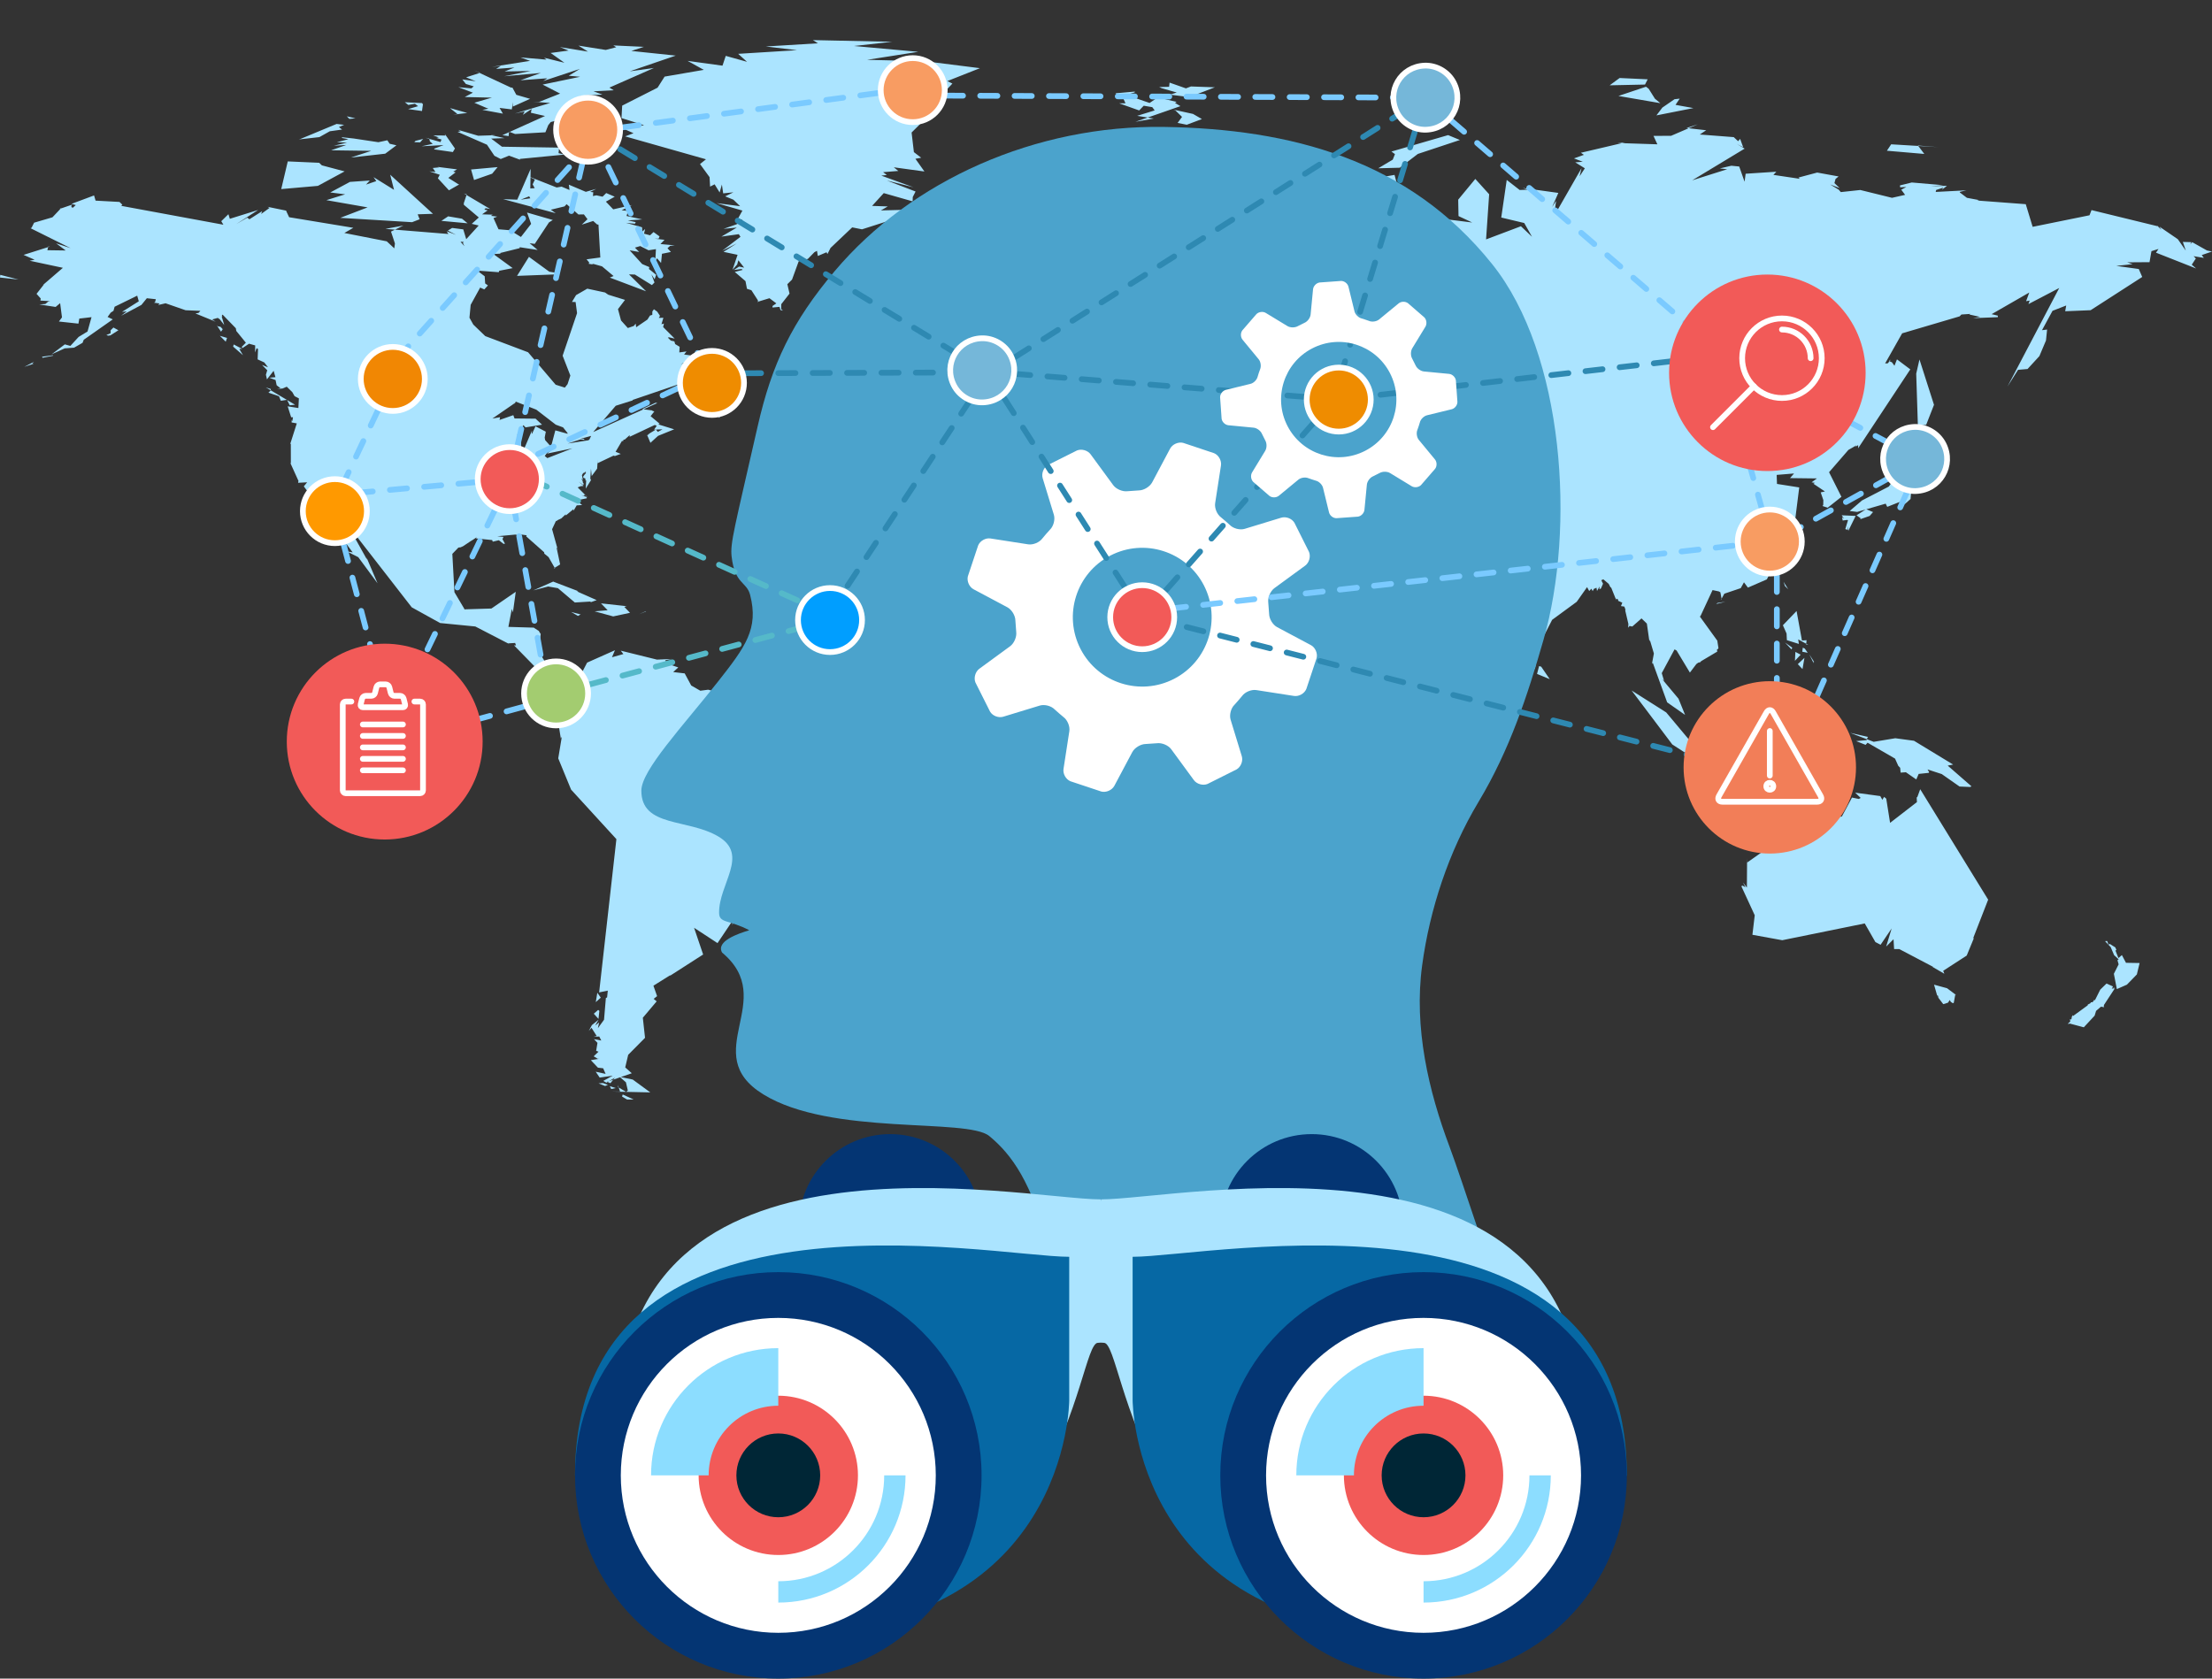 <svg id="evjVIsFdx6Y1" xmlns="http://www.w3.org/2000/svg" xmlns:xlink="http://www.w3.org/1999/xlink" viewBox="0 0 385.994 292.974" shape-rendering="geometricPrecision" text-rendering="geometricPrecision">
<rect x="0" y="0" width="385.994" height="292.974" fill="#333333" stroke="none"/>
<style><![CDATA[
#evjVIsFdx6Y4_tr {animation: evjVIsFdx6Y4_tr__tr 3000ms linear infinite normal forwards}@keyframes evjVIsFdx6Y4_tr__tr { 0% {transform: translate(199.32px,107.725px) rotate(0deg)} 100% {transform: translate(199.32px,107.725px) rotate(360deg)}} #evjVIsFdx6Y51_tr {animation: evjVIsFdx6Y51_tr__tr 3000ms linear infinite normal forwards}@keyframes evjVIsFdx6Y51_tr__tr { 0% {transform: translate(233.613px,69.737px) rotate(0deg)} 100% {transform: translate(233.613px,69.737px) rotate(-360deg)}} #evjVIsFdx6Y56_tr {animation: evjVIsFdx6Y56_tr__tr 3000ms linear infinite normal forwards}@keyframes evjVIsFdx6Y56_tr__tr { 0% {transform: translate(310.951px,62.684px) rotate(0deg)} 100% {transform: translate(310.951px,62.684px) rotate(1080deg)}} #evjVIsFdx6Y60 {animation: evjVIsFdx6Y60_c_o 3000ms linear infinite normal forwards}@keyframes evjVIsFdx6Y60_c_o { 0% {opacity: 1} 50% {opacity: 0.15} 100% {opacity: 1}} #evjVIsFdx6Y68_ts {animation: evjVIsFdx6Y68_ts__ts 3000ms linear infinite normal forwards}@keyframes evjVIsFdx6Y68_ts__ts { 0% {transform: translate(308.83px,133.936px) scale(1,1)} 50% {transform: translate(308.83px,133.936px) scale(0.9,0.9)} 100% {transform: translate(308.83px,133.936px) scale(1,1)}}
]]></style>
<path d="M145.99,126.805l-9.934-4.438-.564.419.063-.88-.101-.113-.023-.494.062-.069-.649-.017-2.228-1.005-2.365,1.998.345-.977-1.687-.838-1.886.648l2.079-3.893-1-2.037-.716-.751-3.81-.982-1.37.18-1.59-.913-1.137-2.112-2.004-.232.882-.812-1.452-.491-.476-.422-.15.171-.184-.507l1.103-.224-2.58.113.604.142-6.9-1.706.458.596-2.088.584.095-.021.52-1.231-4.855,2.16-1.236,2.37-5.36-1.301.121.196-2.025-3.275.403-2.985-.399-.608.19.154-1.09-.703.101.047-4.444-.131.599-3.143.191.623L90,96.292l-4.353,2.99.134-.075-4.666.144.15.086-.373-.175.16.049-2.106-3.544.368.834-.382-6.931l1.06-1.101.376-.04.437-.2-.238.164l1.821-1.217-.249.188l1.03-.684-.096.194l2.81.284.105.284l1.058-.253.834.64.236-.04-.431-.784.169-.401-1.08-.109l3.162-.294.263.063l1.148-.077-.352.008.907.131-.077.19l3.127,2.77.03.24.748.611l1.118,1.964-.215-.005l1.11-.681-.604-2.854.091-.204.161.711-1.05-3.803.681-1.46.166.062.012-.137.749-.35.753-.703.035.19l1.323-1.096.026.272.55-.94.955-.056-.59-.451.032-.447l1.381-.287-.072-.228-.984-.33.541.136-.045-.089.128.054.002-.162.35.201.304.354-1.83-1.828.526-.215.416-.031.066-.049-.859-.728.818.6.087-.211-.82-1.278.15.735.023-.121.562.373-.357-.645.302.298-.175-.857.244-.419.057.101.032-.144.034.073.274-.254-.013.1.104-.007-.139.123.136.043-.364.387.088-.074-.211.265-.012.245.362.133.037.381.116-.086-.081,1.478.917-1.482-.12-.277.12-1.723.128,1.28.949-1.292-.017.254.118-1.828-.018.626l2.768-1.315.258.063l1.015-.367-.907-.376l1.152-1.953-.009.087.176.02.014-.178.152-.108.102.015.847-.763.056.167-.108.134l4.457-2.101.339.146-.46.672l1.47-.054-.818.448-.333-.412-1.365.836.241-.083-.686.422.296-.173.558,1.319l1.326-1.212l2.815-1.146-2.767-.86.239-.114-1.585-1.319.656-.835-.366-.091.047-.072-1.815-.236l2.336-1.108.324.047-11.196,5.062l3.935-4.588l2.983-.943-.065-.064l13.083-4.45-.333-.213-1.709-2.238-2.63.651l3.189-1.332-2.595-.355.426-.531-1.257.169.059-.984-.788-.475-.133-.468-.623-.14-.52-.522.215-.047.985.229-2.016-2.023.138-.608-.431.125.335-1.125-.798.005.208-.348-.479-.727-.578-.427-.278.381-.01.6-.398.114-.452.707-1.965,1.339-.083-.634-.328.409-1.042.362-1.187-1.32-.533-1.979l1.227-1.614-2.925-.905-.56-.386-3.096-.667-1.961,1.127-.711,1.186.631.017.256,1.946-2.52,7.423l1.349,3.467-.485,1.494-.475.611-1.603-.506-4.813-5.663-7.472-2.822-2.09-2.015-.667-1.193.209-2.249l1.659-3.013.723.321.631-.695-.482-.344-.082-1.253-1.313-.995l3.762.284.094-.251l2.341-.461-3.366-2.457l1.273-.074-.103-.107l3.409-.847.01-.166l3.134.479-1.403-1.179.897.12l2.476-3.746.672-.426-4.493-1.3.71,1.977-1.779,2.287-1.901-1.174-2.01-.167-.875-1.949.65-.264-1.093-.129.308-.208-1.852-.059.972-.697-.571-.124.204-.25.799.142-4.585-2.714.497.159-.512,1.541.008.277l2.61,2.215-1.232,1.111l1.212.288-2.758,3.038.266.568-.678-.771l1.07.068.003-.253-.591-1.972-1.944-.252-.753.465l1.434.735-1.635-.615.295.47-10.988-.89l3.139-.575-2.159,1.048.684,2.074-.109.853-1.318-1.228-7.399-1.455l1.567-.904-11.204-1.848-.552-1.176.236.068-3.433-.707.324.195-1.461,1.056.183-.494-2.225,1.413-.377-.283-1.934,1.138l3.838-2.476-4.943,1.54-.25-.801-1.245,1.22.368.614-17.822-3.291.188-.206-.496-.479-4.173-.226-.265-.907-3.931,1.469.741.211-.511.468-.244-.104-.012-.265.153-.183-2.25.773.334-.182-1.541,1.628-3.203.941-.468.939.109-.093-.257.118l6.989,3.477-2.533-.837l1.677,1.245-3.199-.047.149-.633.272.002-4.576,1.448l1.928.843-.861.178l5.797,1.236L7.46,42.771l.217-.142-1.3,1.656.726.813-.051.364l1.695.101-.342.078-.497.418-1.047.081l2.846.433.787-.661.321,2.481-.533.723l3.406.37.15-.881l2.132-.249-.696,2.504-1.553.944-1.441,1.571-.969-.271-2.3,1.735l2.275-1.037l1.645-.122l1.475-.847.21-.533l5.066-3.557-.907-.422.542-.75.489-.327.192-.706l3.947-1.934.275.984-2.928,1.846.821-.08-.979.762l3.544-1.896.948-1.167l1.563.171-.114.483-.19.13.956.124-.24.276l1.288-.304l3.501,1.215l2.58.106-.318.352-.546.102l3.534,1.444-.613-.396.97-.271.345.233.785,1.007-.439-1.479.109-.01-.09-.157.129-.173l2.314,2.383.082.475l1.67,2.048-.717.723.111.224l1.159-.77l1.074.297-.025,1.227.27-.739.25.143-.07,1.804l1.167.54.643.84-1.042-.408.91.93-.232.78.181.812l1.166-1.495.314,1.11-1.081.095l1.105.408.186.906.661.519-.586.134.968-.085.725-.312.975.956.387.692.75.387-.158,3.054.375-.633-.257.261.147-.967-2.06-.327.608,1.913.317-.011-.111.705-.104-.229-.032.432.91.167-1.139,3.574.097-.018.007,3.365-.067.04l1.468,3.243-.108-.127-.022.292l1.571-.083-.581.706l8.532,11.535-1.032-.19l2.005,1.02l3.359,4.552-1.909-4.477.077.358-3.423-6.141L71.848,98.999l4.951,2.741l6.142.604l5.883,3.043-.215-.09l1.276-.077.16.433-.353-.017l5.107,5.227l3.059.605.278-1.164l1.76.105.362.387-.705.077l1.011,1.884-.05,2.195.119-.038.054.321.3.033-3.418,4.79.294,1.83.175-.301-.624,3.775l2.24,5.452l7.908,8.646-3.013,26.75l1.511-.308-.12,1.185-.215.097-.321,3.801-1.078,1.478.223-1.004-.701.535.605-1.015-1.172.938-.54,1.028.476-.561.907,1.438-.556.148l1.002-.063.353.703-1.278-.24.613.643-.226,1.397.41.149-.845.805.724.438.315-.024-1.535.261l1.242,1.31l1.436.168-.656-.364.555,1.278-1.726-.377.693,1.021l2.275-.33-1.643.912.537.311l1.487-.88-.786.971-.556-.249l4.286-1.487-1.143-1.02.519-2.201l2.937-2.963-.383-3.505l2.416-2.863-.525-.429.595-.487-.639-1.813l2.852-1.786.134-.009l5.69-3.651-1.582-4.665l4.09,2.676l3.206-4.774.081.088-.015-.831.783.254-1.574,2.167l3.583-7.172-.057-.571.582-.065-.06.105.271-.414l4.598-2.265-.317.052.947-.372l2.966-2.325l1.426-7.2-.044.105-.086-.552.253-.857l1.632-1.687-.037.202l1.562-1.833l1.084-2.857v0ZM99.891,71.25L95.51,72.957l-.453-.364.852-1.198.23.24-.714.542l4.466-.927v0Zm-.823-.837l2.205-.715.737.055-.182.028.19-.202-.763.02l1.899-.519-.3.63-.17.134-3.616.569v0ZM85.925,66.051l3.961-2.731-.218.508.329-.732l3.583,1.402l3.407,2.627l1.265.465.775.981.019.139-2.142-.593-.751,2.854-1.025-1.155-.079-.45.194-1.017-1.798-.945-.6,1.302-.077-.041.061-.526-1.95,4.562.07-4.033-.078-.084-.633.383l1.095-1.761.379.387l2.874-.472-1.127-1.046-3.676-.041-.212-.574-2.399.837.087-.478-1.334.232v0Zm38.124-6.519l-1.84,1.322-.854,1.908-.012.33-.883.327l3.158,1.254-.288.424l1.432-.217-1.251.947l1.583-.789-.094.23.611-.51-.197,1.17l1.559-1.156-.438.389.215-.93-1.011.171.791-.829-1.052.324-.377-1.548-.943.616-.024-.562-.759.052-.079-.67-.706.45l1.459-2.703v0ZM103.964,167.908l.873-.783-.604-.853-.269,1.636v0Zm-.223,2.153l.693.774.155-1.39-.21-.18-.764.665.126.131v0ZM50.557,63.734l.938-.09-5.123-3.038.891.294-.023.247-.401.382l1.844.627.326.794l1.083-.165.465.949v0ZM39.619,51.979l-1.256-.373l1.028,1.031.228-.658v0Zm-1.048-1.085l.297-.439-.378-.413-.48-.092-.19-.185.751,1.129v0Zm2.217,2.226l-.109.373l1.726,1.505-.65-1.097.489-.011-1.456-.77v0Zm72.688,130.542l-3.062-2.241-2.282-.472l1.092.951.333,1.434-.286.24-1.405-.822-.07-.403.411,1.162h-1.725l6.994.151v0Zm-7.398-1.317l-.845-.308-.796.049l1.153.461.488-.202v0Zm4.496,2.561l-1.913-.879-.111.366.861.507l1.163.006v0Zm-3.914-1.83l.788-.171-1.039-.327.251.498v0ZM165.123,40.74l2.716-1.531.672-.767-1.451-1.579.555-.49-3.947.394.165.739-1.407-.066-.886-.544-.893,1.42-.563-.791.151-.424-1.463-.83.432.307-.141.697-.873-.273-.097.251.256.227-.609.367l2.146.158-.708.432.794.04-2.413.532l2.598.405-.494.531.63-.111-1.32.501.052.431l1.661-.18l3.062.773l1.375-.619v0Zm-7.851-9.906l-.001-.273l2.228-.983-5.781.15l1.195-.699-2.733-.092l2.036-2.232l5.039,1.439.021-.751.489-.967-5.01-1.923l4.654,1.187-5.619-2.037.965-.109-.653-.496l2.657-.211-.792-.638l5.345.733-1.572-2.218l1.007-.182-1.273-.98-.401-3.422l2.056-2.04l1.476.077-2.433-.149l6.021-6.433-.884-.436l5.689-2.251-9.678-1.219-10.01-.239l8.922-1.396-11.209-1.016l6.65-.735L141.861,0l.869.559-9.11.552l5.461.647-10.271.638l1.545,1.393-3.712-1.036-.568,1.708-6.091-.835l2.828,1.567-6.838,1.178-1.227,1.931-6.178,3.133-.117,2.175l3.936,1.242-4.633.782l1.109-.134l1.685.749-1.461.552L123.193,20.8l-1.04.835l1.666,2.281.093,1.655.79-.398.876,1.423.392-1.39.226,1.544l1.781-.181-1.436.699l1.432.585l1.185,1.136-4.125-.538l4.519,1.302-.836,1.508.832.072-1.015.796.471-.142-2.746.954l2.317-.224-2.692,1.579l3.038-.423.292.461-3.2,2.437l2.548-1.282-2.311,1.467l2.455.519-.888,2.628.836-.964-.087.269.278-.981l1.014,1.289-.88-.19-.932.601l1.356-.184.188.167-1.373.351l1.871,1.607.255,1.337.773.249l1.128,1.75.043.429-.071-.158l2.054-.625l1.202.902-.666.45-.013.27l1.231-.112.169.551.436.104-.318-.263.016-.86l1.445-1.848-.38-1.64.818-.809l1.163-3.198l1.606-.413l1.127-1.161.818-.441-.431-.218.216,1.313l1.521-.65.158.308.546-1.068l3.774-3.582l1.714.34l6.85-2.191v0Zm-45.745,69.362l1.177-.518.027.044-1.204.474v0Zm-10.101.073l-1.766-.46l1.195.692.487-.272-.028.027.112.013v0Zm1.657-2.16l1.043-.364-3.443-1.522.236-.035-4.39-1.679-3.457,1.532l2.586-.678l1.698.294l2.953,2.501l2.734-.167.04.118v0Zm6.854,1.848l-.998-1.035.417-.122-4.484-.493l1.164,1.202-2.273.189l3.241.888l2.933-.629v0Zm67.209-48.841l-.08.727.578.143-.458,2.125.663-1.338.209.111.231.328-.349,1.841l2-.386.305,2.384-1.442.565.13.533-1.367.936l1.25.311-.154.127l1.92-.241-3.436,2.318l4.608-1.031-.089-.105l3.02-.652-1.056-.144.35-.371-1.506-2.842.827.166-.213-.735-3.95-2.907.511-.4-.879-1.833l1.153-1.621-2.244,1.158-.453.51-.079.323v0Zm-1.158-1.509l-.364.779.564-.427-.2-.352v0ZM97.552,40.873l-.39-.235-1.316-.219-3.543-2.588-2.08,3.321l7.329-.279v0Zm75.01,17.849l.049.02.332.351-.557.386.635-.114-.331.278l3.06-1.081.683.004-.147-.14.261-2.5.705-.411-.12-.26.199.157-2.006-1.346.068.09-.38.482-.098-.314-1.081.74.673.059-2.09.707.169.116.083-.029-.062.336.206.374-.08.302-.086.075l1.009.195-1.052.91l1.208-.157-1.197.392.143.219-.196.159v0ZM85.834,4.67l1.568-.162-.839.518l3.211-.242-1.718.692l4.55-.091-4.608.925l6.371-.579-3.547,1.28l4.684-.35-.707.478l6.397-2.115-1.952,1.194l1.989.182L94.69,7.762l3.052,1.573-3.68,1.457-1.058-.042l3.005.224-6.186,1.85l1.739-.382-.317.601l1.53-1.026-.136.663l2.468.566-7.438,3.352l1.092.156.054-.774l1.073.412l5.289-.302.494-1.244.435-.543L103,12.478l-1.303-.424l2.115-.492-4.423-.82l4.372-.363-2.578-.669l3.943-.2-1.555-.57l3.523-.184-.754-.468l7.766-3.42-4.202.581l8.012-2.744-7.744-.811l2.182-.716-5.333-.249.516.313-1.833.475-4.761-.754l1.662,1.048-4.894-.792l1.5.606-3.126.419l2.406,1.708-3.543-.875.417.335-4.542-.392l1.675.605L85.834,4.67v0Zm19.952,22.027l-.64.63-1.084-.236-.6.128.063-.658-.538-.065l1.062-.529-1.826.514-2.961-1.251.121.931-1.385-.585-.861.146-5.079-2.001l1.277.621-.391.839.361.657-1.735.114.969,1.658-1.692.245l1.67-.664.082-4.725-2.339,5.386-2.469-.097l9.187,2.458-.865-.609l2.396-.581.361-.387l2.066,1.8.954-.017.626.839-1,.95l1.993-.64.686.61.236.025.321,5.735-2.397.324.465.564-.096.219.572.085.25-.067l1.504.424l2.016,1.69-.652.274l6.329,2.388-2.989-2.95l1.03.031l2.97,1.84.453-.455-.542-1.436.562.866.27-.77-1.261-1.019.068-.329-1.246-.529-2.187-2.398l1.669.29-.747-.759.926-.273l1.448.734l1.292-.197-.117,2.086.304-.49.707.812.158-1.597l1.564-.318-.6-.651.458-.417.821-.082-2.504-.235.706-.734-1.77-.207.738.006.167-.393-1.05-.766-.603.57-1.057-.284.191-.813-.503.457-.032-.759-2.803-.779l1.557.158.142-.276-1.375-.304l2.518-.173-2.742-.598.258-.877-1.118-.121l1.812-.912-3.275.751-1.284-1.341l1.543-.864-1.484-.637v0ZM194.645,9.286l1.417,1.003.342.738-1.107.007l3.489,1.244.796-.826l1.491.25.416.57-3.055.945l2.907.471-3.207.571l7.852-2.735-.948-.562.284-.182-3.303-.77-1.414.964-4.04-1.4l1.457-.459-.007-.132-3.37.303v0ZM280.888,7.89l6.163-.13.47-.916-4.898-.229-1.735,1.275v0Zm6.345.246l-4.815,1.613l7.313,1.258-.946-.779-1.092-1.74-.46-.352v0Zm42.032,11.172l6.527.561-1.11-1.47l3.491.279-8.161-.491-.747,1.121v0Zm-39.179-7.532l-1.04,1.365l6.456-1.277-3.124-.562.731-1.088-.903.102-2.12,1.46v0ZM202.737,8.399l2.604.747-1.184.375l3.403.426l4.427-1.708-4.161-.149-.881.333-2.853-1.003-.082.728-1.728.048.455.203v0Zm6.993,5.382l-1.545-.895-3.438-.755.354.135l1.166,1.136-.774,1.048l1.599.322l2.638-.991v0Zm42.967,2.8l-9.892,2.869.616.447-.386.967-2.531,1.509l3.763-.099l3.146-2.406l7.342-2.434-2.058-.853v0Zm-14.518,9.203l1.951,1.062.224.384.569.401-.319.107-.504.38l4.522.278-1.274-4.871-3.264.575-1.905,1.684v0ZM9.229,55.003l-1.887.261.086.183l1.855-.365-.054-.079v0Zm-2.73-8.456l-1.856.119l1.856-.119v0ZM3.23,41.789l-3.184-.817L0,41.438l3.23.351v0Zm.996,14.977l-1.346.968l1.346-.968v0Zm1.538-.307l-.175.028.339-.335-1.682.878l1.599-.538-.081-.033v0Zm14.899-5.818l-.869-.476-.494.484.003.51-.739.315.296.114.396-.047l1.407-.9v0ZM75.552,30.318l-7.465-6.825.672,2.639-3.577-2.217.485.696-1.802.608.667-.713-3.467.242-3.435,1.844l2.601.324-3.278,1.019l7.192,1.26-4.766,1.828l12.527.758l1.314-.511-.334-.864l2.666-.088v0ZM73.845,17.243l-1.349.346-.197.225l1.006.032-.291.333.831-.936v0Zm6.604,2.602v0v0v0ZM102.282,32.87v0v0v0ZM80.133,25.248l-1.901-1.197l1.271-.972-.41-.122.658-.396-3.444-.439.336.087-1.12.114.471.7-1.063-.114l1.806.592-.324.621l1.925,2.095l1.622-.928.173-.041v0Zm.485,5.923l-2.415-.412-1.182.792l4.574.421-.977-.801v0Zm5.261-7.854l.955-1.153-4.631.42.518,1.836l3.158-1.103v0ZM49.075,26.002l6.396-.559l4.666-2.529-3.972-1.054-.474-.448-5.474-.24-1.142,4.83v0ZM65.673,13.445l-3.196.782l3.196-.782v0Zm16.585-5.02l-2.268-.21l2.528.96-1.419.757l4.728.108-3.053.891l2.448,1.051-1.046.191l3.582.662-.583-1.002l2.129.261.225-1.282-.035.791L92.5,10.249l-2.402-.701-.669-1.241-.296-.034-6.419-2.998l1.05.438-2.43.786l1.692.686-2.351-.324.622.793l1.372.417-.411.354v0Zm-5.77.363l1.298.386-1.298-.386v0ZM78.58,11.88l.038.066l1.19.936-.761.141l2.483-.308-2.95-.835v0Zm-.99,4.448l.142.327-2.132-.022.973.357-.405.09.871.272-.17.443-2.599-.745.619.107.134.53.489.417-1.946.427l3.842-.213-1.618.626-.021.127l3.26.466.36-.623-1.799-2.586v0Zm3.238-1.932L83.876,14l-3.048.396v0Zm6.549,6.359l1.447-.587l1.942.711-.068-.142l7.814-.757-1.046-.246.103-.969-9.98-.16-1.878-1.415l2.333-.083-2.372-.525.96.006-3.19.104-3.496-1.025.439.256-.529.096l5.118,2.235l1.299,1.934l1.104.567v0Zm-34.951-3.45l3.306-.375l1.818-1.019l2.141-.298-.553-.44.916-.383-1.315-.159-6.61,2.747.297-.073v0Zm8.546-3.553l1.055-.101-1.504-.349.449.45v0Zm.732,3.419l-2.029-.22.004.131l1.113.212-2,.527l1.773.071-2.316.541l2.177-.131-2.643.928l7.001.096-3.564,1.172l5.999-.675l1.959-1.464-1.181-.27-.411-.606-1.561.338-4.321-.65v0Zm.8-4.593v0v0v0Zm8.142-1.737l.603.475l1.155-.209.55.425-1.731.504l2.415.34.165-1.178-.165-.21-2.992-.147v0ZM373.361,161.084l-2.379-.04-.713-1.35-.606.525-.534-1.372.203.014-.209-.502.009.001-1.008-.627-.175.161-.256-.656-.36.03.981,1.033.6,1.414.789.717-.207.159.207.719-.834,1.651.521,2.671l1.755-.773l1.735-1.785.481-1.99v0Zm-4.502,4.498l-.106-.009.281-.279-.538.318.219-.445-1.13-.501-1.089,1.059-.97,1.934-.046-.214-.249.399-.132.079-.328.02.098.097-.572.312.053.026-.08.117-2.524,1.84-.06-.168-.161.33-.031.272-.08.158-.25-.005.075.164.013.236-.304.233-.072.2.284-.112l2.463.66l1.889-2.03.258-.842.848-.727.585.092-.114.078.054-.476l1.965-3-.249.184v0Zm-53.36-56.842v0v0v0Zm-1.781.177l.817.861.34-1.957-1.157,1.096v0Zm-.967-2.874l-1.258-.889l1.125,1.193.133-.304v0Zm-2.143,14.313l.983,4.952.598-3.089l1.843,1.767-1.454-2.604l2.216-1.162-3.622-.728l5.542-1.68-.131-.194-5.616,2.691-.359.047v0Zm2.686-13.575l-.079,1.552l1.003-1.067-.924-.485v0Zm2.431.438l.767,1.552-.042-.357.166.191-.891-1.386v0Zm-.798-1.027l-.344-.148-.085.704.947.187-.518-.743v0Zm26.424,60.481l-1.591-1.192-2.271-.622.552,1.922.102-.063.146.439-.287-.332l1.096,1.437.821-.257.321-.467.164.31.356.239.169-.048.286-1.546.136.18v0Zm5.582-16.651l-11.856-19.274-.527,1.44-.097-.084.053.887-4.686,3.626-.67-4.226-.381-.307-.299.51-.36-.652-4.382-.593.961.912-.321.184-1.195-.244-1.767,3.303-1.669.205-2.148-1.458-1.652,2.153.153-.181.132.647-1.199-.242-.09,1.456-.632-1.178-9.414,6.629-.018-.726-.037,5.108-.682-.897.427.829-.528-.285-.183.115l2.336,5.068-.406,3.404l5.206.948l14.396-2.928l1.86,3.251.904.473l1.933-2.85-.959,3.158l1.285-1.276.102,1.724l1.179-.002-.343-.036l6.074,3.19-.287-.09l2.138,1.241-.194-.517l4.1-2.656l1.245-3.021-.113-.029l2.611-6.709v0Zm-40.382-21.726l-1.31-.306.656.754.654-.448v0Zm-86.626-48.13l.099-.082-2.405.694l1.866.113.44-.725v0ZM195.201,53.511l.627,1.42.003-1.763-.63.343v0Zm.331,1.581v0v0v0Zm-1.873-.579v0v0v0Zm4.164,22.754l-1.066-.244.978,1.233l1.558.59.557-1.926-2.027.347v0Zm-5.922-3.451l.125,1l.808.907.564-1.131-.065-.975-1.432.199v0Zm1.18-2.433l-.397.08-.255.443.086.528.458.609.108-1.66v0Zm102.393,49.981l1.604.753-1.193-.889-.411.136v0Zm3.962-3.237l.956,3.07l1.036,1.274l3.674.346.193.149l1.846-.265-.097-.202.224-.376-.073.027-.034-.866l1.744-3.044l1.145.123-1.274-1.104-.097-.909-.138-.043-.548-.733.483-.115l1.148-.719-.347-.612l1.054-.223.007-.176-1.871-.551-.76-.764-5.935,5.511-1.353-.459-1.005.625.128-.014-.106.05v0Zm4.374,10.043l1.547.512-3.469-2.131-3.529-.753-2.522.441l2.537,1.308l5.436.623v0Zm-4.341-29.745l1.627-.398-1.504.229.105.008-.228.161v0Zm16.242,7.634l1.536,1.626-1.536-1.626v0Zm5.668-23.122l.406.581-.333-.246.096.576.777-.102.152.045-.47,1.554.414.132.07-.63.033.82l1.292-2.624-2.437-.106v0Zm3.533-2.583l-2.138,1.833l1.31.163l4.966-1.444.274.559l3.181-1.258-.214.86l1.098-.97.62-6.99-.698.335-.442-.114-3.266,4.593-4.691,2.433v0ZM311.223,94.539l.256.745-.011-.006.584.571-.829-1.31v0Zm-.107,7.59l.639,1.443.057,1.161l2.093.656-.12-.792l1.766.962-.381-.081.077-.74-.806.053-.939-5.148-2.386,2.486v0Zm-40.682,9.413l-1.496-2.183-.366-.103-.358,1.366l2.22.92v0Zm-33.608,23.744l-1.119-3.072L234.322,135l-.561.034-.403.813-2.771,1.98-1.135,3.805.281,3.573l2.645,1.298l2.27-3.866l1.571-6.798.497.552.11-1.105v0Zm58.635-9.999l-.695-3.147-4.014-4.798-6.035-3.825l7.096,9.416l3.648,2.354v0ZM323.962,82.94l.72.517-.071.165l1.642-.572.595-.678-1.212-.502-1.674,1.07v0Zm19.837,47.413l.227-.109-4.153-3.618.951-.181-6.834-4.155-3.26-.44-3.771.624-4.103-1.568l3.119.715-.139.203-.097.349-1.843.173l1.649.659.345-.377l4.796,2.773.559,1.254.335.352.076.841.925-.063l1.811,1.256.418-.967l1.794-.189-.052-.081.108.003-.307-.514l2.484.808l3.105,2.175l1.857.077v0ZM334.38,58.218l.291,9.078l1.445-.147l1.367-3.493-2.535-7.917-.568,2.479v0Zm-1.572,13.035l-.259,1.819l1.136-.47-.891-.671l5.883-1.344-.494-1.215-3.963-1.33-1.412,3.211v0Zm-19.345,57.388l.61-.579.17.038-3.245.21l2.465.331v0Zm-3.5-.03l-.203-.306-1.021-.282.511.471-1.542.44l2.255-.323v0Zm6.936.609l2.014-.905-3.937,1.966l1.923-1.061v0Zm-6.823.368l1.914.521-1.914-.521v0Zm11.67-6.607l.909.493-3.122-.672.025.29l2.188-.111v0ZM385.994,36.9l-.882-.186-2.562-1.442-.361.379.201-.388-1.484-.039.518,1.522-1.396-1.999-3.197-2.19.339.551-.743-.725.228.138-11.687-2.854-.348.906-9.921,2.017-1.203-3.954L345,27.998l.352-.078-2.127-.394-1.253-.951.045-.094l1.121-.262-5.359.28.078-.339l1.245-.417-.24.379.881-.692-2.84.073l2.202-.181-5.496-.473-2.067.512.037.329l1.079-.055-.885.474.667.901-2.281.515-5.535-1.365-3.404.366-.361-.42-1.489-.911l1.661.637-.922-.879.192-.722.536-.437-3.735-.68-3.276.873.241.221-4.608-.686.513-.553-5.357.351-.187,1.395-.935-2.654-1.37-.138-2.01.47l1.281.143-6.104,1.934l9.151-5.53-1.358-.814l1.103.573-.531-1.46-.353.405-.762-.712-5.926-.457l1.114-.744-3.44-.389l1.979-.645-4.666,2.006-3.068.011.679,1.472-6.986-.23l1.35-.106-7.714,1.811.53.363-1.735.622l1.533.586-1.31.099l1.674,1.043-.912,1.396.334-1.423-4.21,7.351-.239-.022-.187-.214.2-1.409-.691,1.07l1.08-2.455-6.209-.864.877.306-2.346.083l3.253,1.769-4.581-3.56-.956,6.564l4.01.956l1.355,2.396-1.931-1.831-8.635,3.26l1.787.077.72-.384.583-8.537-2.417-2.673-2.984,3.613.054,2.869l2.392,1.122-9.565-1.191-1.142,2.122-.919-.716-5.306,1.039l1.312-1.331-8.736,3.893.419-1.802-3.58-1.503.822,4.774-.6-.201-3.303,2.326-5.857.039-1.696-2.726.314-.199-1.878-1.274l1.105.133l1.62.773l5.646-2.71.082.189-7.125-1.853-1.119-1.051.963.013-4.493-.978l2.324-.376-2.951.181-.314-.818-1.4.511.081-1.015-1.725,1.585.786-1.35-2.588,1.587-2.142-.425.67.705-2.047.939.287-1.148-.727.978-.773.166-2.551,1.56l1.116.08-1.343,1.03-.736-.121-.876.251-.02.243.867.586-1.229.139l1.059.044-1.572.806.078.876-1.332.346.14,1.323-1.727,1.003.358-.101-2.173,1.921l1.986-.545-.301.175-.443.733-2.517-.124.239,1.145-2.013.208l1.45-.019-3.197,1.156l1.742.256-1.484.623l2.244.082.172.361-2.767.277.683.56.042.897-.579.763l1.972-1.38-1.313,1.115.477-.038-1.107,1.048l1.312-.623-.043.874.351,1.2.234.125l2.557-1.101l1.37-1.417.845,1.138-.148,1.033l1.502,2.927-.197.225.441,1.306l3.057-1.723l1.251-2.925-.759-.222l2.563-1.074-.697-.05-.818-3.765.287.065.179-.894.431-.603.061-.389.436-.252-.202-.012l1.261-.711.009-.141l2.033-3.07.722-.508l3.435.447-3.898,3.912.03,3.571.835,1.297.533.32l3.885-1.27-.076.342l2.226-.125-.14-.078l1.738,1.056-6.471.786-.398.911.905.668-2.758,1.158-1.437,3.908.554-.935-2.856,1.283.388.164-5.302.736.807.706-5.028-1.208-.441-.83.479-1.186l1.09-.896-.338-1.955-2.497,1.489.99.078-1.101.142.436,2.188l1.291,2.298-4.664.574-1.309,2.192-.189.02.287.175-.052.119-4.037,2.65-2.449-.289.512,1.407-3.054.473-.093.18-.373.176l3.131,1.105.758,1.955-.189-.039.705,1.01-.567-.696-.175,1.131.18-.03-8.194,1.935-.383,3.599.482,2.381-.227-.027-.124,1.728l2.275-.299.499.543.191-.099l3.338.216l3.506-2.473.547-2.564l1.076-.395l2.232-2.695l2.625-.117l1.295-.537h1.596l5.706,4.024l1.478,3.292l2.791-2.322-6.191-7.306-.111.101l1.44-.21.083,1.034l1.717.735-.371.019l2.773,1.81-.724-.21l1.707.73.722,2.568l1.95,1.843.19.536l1.695.648-1.096,1.487.636.351.715-.001-.463-1.329.814.124-.472-.564l1.036.275-1.547-1.459.811-.379-.434-1.761.785.819-.288-.358.598.319.422-.226-.619-.75l3.23.152-.629.688l2.937-1.168.107-.278-1.678-1.568l1.497-2.71-.086.014.307-.534-.051.284l2.683-2.658.209-.58.873.795-1.091.081.24.305l1.935.301.076.197-1.234.713l4.337.013-1.434-1.379-.231.443l3.997-1.534-.223.148.785.106-.841.542-.783.036.773.722-1.889.946l5.006,4.131-2.427,1.397-4.263-1.17-6.5,1.24.849.335-1.127.255.286.138-1.288.053-1.851,1.138.838-.102.261,1.354-.909.216l1.037,1.586l1.043-.064-.168.337l8.493-.192.14.125-4.227,6.55-.475.001.128-.221.261.165-1.677-.088.384-.175-10.515-1.417-5.267,1.77-5.248-2.327-.521-.521.44-3.817-.077-.241-14.957,2.01-2.458-.595-3.794,3.551-1.454,4.123-6.164,6.47.192-.192L165,97.205l.552.107.091,1.358.149-.043-1.312,5.172l2.248,1.386-.808.199-.283.754.219.368l1.244.288.025.885.402.484.089-.084.964.896-.002.417.84.937.451.96l7.91,2.78-.326-.021l1.419-.084-.61-.007l1.696.112-.243.017l7.461-1.557-.321.166l2.14.864.099.146-.079.339.848.763.329-.046.3.108-.099-.371l2.018.057l1.15.865.28,3.865-.219.159-.472-.316-.694.987.685.775-.33-.017.279.628.814.683-.363-.086l3.568,3.593-.016,3.336.042-.115-1.2,7.219l6.924,21.103.894.319l8.931-2.058l5.63-7.833-.113.208l2.703-4.272-.784-3.038l6.395-5.611-.168-4.049-.812-.815-.468-2.354l1.709-6.103l10.986-13.322-.171.117.238-1.482-9.313.277.51-1.423-3.427-2.395-2.811-6.523.113.071L217.9,86.874l1.764,2.536.804-2.053-.372,1.71l4.604,5.839h-.063l4.165,8.34-.098-.065.843,2.828l12.94-5.184l2.795-3.394.012-3.254-1.965-3.163-1.297,1.497-3.829.77-.36-.301-.006-1.742-.488,1.537-.697-2.113-.975-.942-1.166-2.383.915-1.079l2.684,2.987l2.627.924l3.122.119l2.277,1.783l7.913-.032-.359-.054l1.616,1.765.228.019.273.167.052-.117.653.006l1.825.85-1.605.783l3.256.624.155-.495.668.04-.284.594.608-.06-.532.32.128-.011.269,2.415-.163.33.147-.194l1.022,4.085h-.141l2.604,5.869l3.378.783.795-4.836.161.245l2.042-3.983l4.291-3.148l1.807-2.563.37.683.377-.403.231.417.206-.386.46-.202.092.562.444-.774-.033.491.271-.148.365-.831-.302-.615.358-.151.934.787.338.653.071-.06.916,2.27-.016-.294.349.174-.021.242.085.004.652.295-.229.596.59.09.214.599-.08.009.567,2.418-.044.658.247-.301.482.092l1.605-1.415.934.904.45,3.155.055-.358.721,2.426-.335,1.8.149-.167l2.502,6.895l3.127,2.186-1.147-2.827-2.927-3.497.41.396-.407-1.361l2.234-4.148.358.205l2.319,3.848l1.131-1.494.326-.235.349-.083.152-.178l2.781-1.652.034.109-.042-.543.104.026.149-.223-.211-1.348.044.097-3.127-4.33.131.05l2.135-4.595l1.11.234.253.147.239,1.276-.104-.011.561-1.02l2.855-.963.566-1.021.691.925l3.305-1.438.507-.99l1.897-1.03-.515-.824.479-.751.251-.069.984-1.324.92-.323-.074-.733-.099-.229.062-.406.616-.445-2.015-.429l1.794-.784-1.964-1.189l1.951.272.854-6.795-3.881-.612-.054-1.573l3.029-.251-.699.809l4.684.057-.92.683.591.089-.274.154l2.01,1.349-.738.16.462,1.352-.021.894-.129.082.055.069.853.279l2.398-1.901-2.159-4.294l3.372-3.89l1.39-.798-.157.237.475-.28-.008.551l9.103-13.773-2.327-1.746-.436,1.12-.442-.61-.527-.223.348-.265-.544.669-.466.024l2.973-5.26l10.031-2.961.31-.321l1.56-.106-.196.097l1.896.424-1.216.219l4.307-.167.008-.265-1.085-.264l6.567-3.776-.553,1.514.628-.111-.22.619l5.592-2.924-.223.12-9.022,17.186l1.84-2.913l1.656-.14l2.07-2.256l1.143-2.713-.07.729.271-2.648-.889.111l1.836-3.379l2.388-.93-.178,1.005l4.441-.183l9.002-5.802-.602-1.387-3.925-.544l2.852-.304-.94-.318l3.887-.029v.013l.337-1.938l1.234-.382-.44.647l6.995,2.758-.754-.657.713-1.087-.391-.4l1.789.295-.369-.492l1.788-.613v0ZM241.513,73.755l-.354.248-1.528.185.099.962.213.206-.085.425.558,2.954.252-.093-3.738-.148-1.375-2.389l1.328-1.583-2.321-2.377-.579-2.197-.196.424-.489-1.71.086.077.585-1.003l1.844-1.09l4.093,1.421-1.767,1.044-1.328-.066l2.722,3.089l1.98,1.621v0Z" transform="translate(0 7)" fill="#abe4ff"/><path d="M252.958,200.175c-3.679-9.744-6.258-20.82-4.796-31.661c1.313-9.742,4.617-19.863,9.845-28.567c5.453-9.083,8.542-18.539,11.337-28.284c5.567-19.424,3.667-49.802-8.973-65.581-14.652-18.287-35.226-23.577-57.213-23.93-22.437-.36-44.138,9.329-57.482,25.14-7.461,8.84-10.979,16.208-13.455,27.077-4.088,17.95-4.815,20.391-4.557,22.738.538,4.875,2.629,4.373,3.232,6.725c1.521,5.926-.806,9.034-5.653,15.19-6.071,7.709-13.328,15.406-13.328,18.971.001,6.45,8.078,4.833,13.432,8.003c5.445,3.223.057,8.311.134,13.345.028,1.836,1.681,1.14,5.267,3.02-1.928.588-5.864,1.904-4.743,3.898c9.964,8.318-4.34,17.642,7.194,24.75c11.844,7.3,35.542,4.062,39.435,7.274c3.892,3.213,7.484,8.079,10.415,19.8l79.081,9.225c-.001-.001-7.431-22.525-9.172-27.133Z" fill="#4ba3cc"/><g id="evjVIsFdx6Y4_tr" transform="translate(199.32,107.725) rotate(0)"><path d="M181.948,83.467l1.952,6.375c.248.826-.053,1.994-.673,2.596c0,0-.105.098-.677.756-.571.659-.652.778-.652.778-.508.699-1.62,1.163-2.473,1.036l-6.588-1.025c-.849-.131-1.82.413-2.151,1.217l-1.796,5.392c-.207.84.243,1.863,1.006,2.264l5.88,3.132c.763.401,1.396,1.448,1.408,2.311l.147,2.005c.11.863-.374,1.982-1.069,2.492l-5.374,3.93c-.702.517-.998,1.589-.677,2.388l2.553,5.088c.438.745,1.472,1.142,2.302.891l6.375-1.944c.822-.251,1.997.05,2.596.673c0,0,.097.099.756.669.659.571.77.653.77.653.703.504,1.167,1.624,1.036,2.474l-1.017,6.587c-.131.857.409,1.824,1.213,2.155l5.392,1.796c.84.207,1.859-.239,2.271-1.007l3.125-5.878c.405-.76,1.449-1.396,2.314-1.413l2.01-.136c.854-.11,1.978.363,2.483,1.062l3.938,5.374c.506.698,1.582.998,2.384.673l5.081-2.545c.749-.442,1.149-1.48.898-2.302l-1.951-6.375c-.248-.826.049-1.997.673-2.595c0,0,.102-.101.673-.76.57-.659.656-.774.656-.774.504-.703,1.62-1.164,2.474-1.036l6.587,1.024c.85.131,1.82-.413,2.151-1.217l1.796-5.392c.207-.84-.242-1.863-1.006-2.264l-5.88-3.132c-.764-.402-1.392-1.445-1.404-2.307l-.151-2.009c-.106-.859.374-1.982,1.068-2.492l5.375-3.93c.701-.517.997-1.59.673-2.392l-2.545-5.082c-.441-.749-1.477-1.145-2.306-.894l-6.375,1.945c-.822.251-1.997-.049-2.596-.674c0,0-.098-.098-.756-.669-.659-.571-.771-.653-.771-.653-.703-.503-1.167-1.624-1.036-2.473l1.018-6.587c.13-.857-.41-1.825-1.209-2.151l-5.4-1.803c-.836-.204-1.855.242-2.268,1.01l-3.125,5.879c-.405.76-1.444,1.399-2.314,1.413l-2.005.14c-.855.11-1.981-.367-2.487-1.065l-3.938-5.374c-.506-.698-1.582-.998-2.384-.673l-5.081,2.545c-.749.439-1.15,1.478-.899,2.3Zm28.125,18.687c3.076,5.938.756,13.246-5.183,16.322s-13.246.756-16.322-5.183-.756-13.247,5.183-16.323s13.246-.755,16.322,5.184Z" transform="translate(-199.32,-107.725)" fill="#fff"/></g><g><line x1="308.335" y1="94.589" x2="200.992" y2="106.575" fill="none" stroke="#7acaff" stroke-linecap="round" stroke-linejoin="round" stroke-dasharray="3,3"/><line x1="335.219" y1="80.324" x2="310.058" y2="94.323" fill="none" stroke="#7acaff" stroke-linecap="round" stroke-linejoin="round" stroke-dasharray="3,3"/><line x1="335.219" y1="80.324" x2="310.951" y2="135.366" fill="none" stroke="#7acaff" stroke-linecap="round" stroke-linejoin="round" stroke-dasharray="3,3"/><line x1="335.219" y1="80.324" x2="304.871" y2="64.153" fill="none" stroke="#7acaff" stroke-linecap="round" stroke-linejoin="round" stroke-dasharray="3,3"/><line x1="310.058" y1="94.323" x2="310.058" y2="136.623" fill="none" stroke="#7acaff" stroke-linecap="round" stroke-linejoin="round" stroke-dasharray="3,3"/><line x1="199.499" y1="107.511" x2="170.882" y2="62.684" fill="none" stroke="#2e89b2" stroke-linecap="round" stroke-linejoin="round" stroke-dasharray="3,3"/><line x1="248.672" y1="17.119" x2="233.544" y2="66.924" fill="none" stroke="#2e89b2" stroke-linecap="round" stroke-linejoin="round" stroke-dasharray="3,3"/><line x1="233.613" y1="69.741" x2="170.882" y2="64.757" fill="none" stroke="#2e89b2" stroke-linecap="round" stroke-linejoin="round" stroke-dasharray="3,3"/><line x1="297.526" y1="62.383" x2="233.613" y2="69.741" fill="none" stroke="#2e89b2" stroke-linecap="round" stroke-linejoin="round" stroke-dasharray="3,3"/><line x1="248.672" y1="17.119" x2="297.526" y2="59.272" fill="none" stroke="#7acaff" stroke-linecap="round" stroke-linejoin="round" stroke-dasharray="3,3"/><line x1="300.301" y1="63.214" x2="309.441" y2="95.943" fill="none" stroke="#7acaff" stroke-linecap="round" stroke-linejoin="round" stroke-dasharray="3,3"/><line x1="103.562" y1="23.748" x2="124.241" y2="66.831" fill="none" stroke="#7acaff" stroke-linecap="round" stroke-linejoin="round" stroke-dasharray="3,3"/><line x1="97.082" y1="121.804" x2="67.132" y2="129.936" fill="none" stroke="#7acaff" stroke-linecap="round" stroke-linejoin="round" stroke-dasharray="3,3"/><line x1="58.436" y1="89.213" x2="67.603" y2="123.947" fill="none" stroke="#7acaff" stroke-linecap="round" stroke-linejoin="round" stroke-dasharray="3,3"/><line x1="97.034" y1="121.026" x2="144.055" y2="108.426" fill="none" stroke="#55b9c9" stroke-linecap="round" stroke-linejoin="round" stroke-dasharray="3,3"/><line x1="88.473" y1="81.783" x2="95.179" y2="118.981" fill="none" stroke="#7acaff" stroke-linecap="round" stroke-linejoin="round" stroke-dasharray="3,3"/><line x1="88.95" y1="83.625" x2="68.544" y2="125.87" fill="none" stroke="#7acaff" stroke-linecap="round" stroke-linejoin="round" stroke-dasharray="3,3"/><line x1="144.588" y1="107.255" x2="88.473" y2="81.783" fill="none" stroke="#55b9c9" stroke-linecap="round" stroke-linejoin="round" stroke-dasharray="3,3"/><line x1="88.473" y1="81.783" x2="123.808" y2="65.164" fill="none" stroke="#7acaff" stroke-linecap="round" stroke-linejoin="round" stroke-dasharray="3,3"/><line x1="123.808" y1="65.164" x2="172.308" y2="64.995" fill="none" stroke="#2e89b2" stroke-linecap="round" stroke-linejoin="round" stroke-dasharray="3,3"/><line x1="172.308" y1="64.995" x2="102.622" y2="22.642" fill="none" stroke="#2e89b2" stroke-linecap="round" stroke-linejoin="round" stroke-dasharray="3,3"/><line x1="144.588" y1="107.255" x2="171.398" y2="66.636" fill="none" stroke="#2e89b2" stroke-linecap="round" stroke-linejoin="round" stroke-dasharray="3,3"/><line x1="199.499" y1="107.511" x2="233.544" y2="68.904" fill="none" stroke="#2e89b2" stroke-linecap="round" stroke-linejoin="round" stroke-dasharray="3,3"/><line x1="69.24" y1="62.684" x2="105.046" y2="22.777" fill="none" stroke="#7acaff" stroke-linecap="round" stroke-linejoin="round" stroke-dasharray="3,3"/><line x1="68.544" y1="66.137" x2="58.812" y2="86.688" fill="none" stroke="#7acaff" stroke-linecap="round" stroke-linejoin="round" stroke-dasharray="3,3"/><line x1="88.95" y1="83.625" x2="60.912" y2="86.144" fill="none" stroke="#7acaff" stroke-linecap="round" stroke-linejoin="round" stroke-dasharray="3,3"/><line x1="88.95" y1="83.625" x2="102.807" y2="23.358" fill="none" stroke="#7acaff" stroke-linecap="round" stroke-linejoin="round" stroke-dasharray="3,3"/><circle r="5.587" transform="translate(97.034 121.026)" fill="#a3cc70" stroke="#fff" stroke-linecap="round" stroke-linejoin="round"/><circle r="5.587" transform="translate(58.436 89.213)" fill="#f90" stroke="#fff" stroke-linecap="round" stroke-linejoin="round"/><circle r="5.587" transform="translate(124.241 66.831)" fill="#ef8c00" stroke="#fff" stroke-linecap="round" stroke-linejoin="round"/><circle r="5.587" transform="translate(233.613 69.741)" fill="#ef8c00" stroke="#fff" stroke-linecap="round" stroke-linejoin="round"/><circle r="5.587" transform="translate(144.839 108.223)" fill="#009eff" stroke="#fff" stroke-linecap="round" stroke-linejoin="round"/><circle r="5.587" transform="translate(68.544 66.137)" fill="#f18703" stroke="#fff" stroke-linecap="round" stroke-linejoin="round"/><circle r="5.587" transform="translate(88.95 83.625)" fill="#f25a58" stroke="#fff" stroke-linecap="round" stroke-linejoin="round"/><line x1="171.929" y1="65.603" x2="248.729" y2="17.047" fill="none" stroke="#2e89b2" stroke-linecap="round" stroke-linejoin="round" stroke-dasharray="3,3"/><line x1="159.045" y1="16.664" x2="248.729" y2="17.047" fill="none" stroke="#7acaff" stroke-linecap="round" stroke-linejoin="round" stroke-dasharray="3,3"/><path d="M253.679,14.443c1.897,3.718-.648,8.047-4.82,8.195-2.103.075-4.123-1.113-5.079-2.987-1.897-3.718.648-8.047,4.82-8.195c2.103-.075,4.122,1.113,5.079,2.987Z" fill="#75b7d9" stroke="#fff" stroke-linecap="round" stroke-linejoin="round"/><line x1="102.547" y1="23.045" x2="159.472" y2="15.397" fill="none" stroke="#7acaff" stroke-linecap="round" stroke-linejoin="round" stroke-dasharray="3,3"/><path d="M176.348,62.032c1.897,3.718-.648,8.047-4.82,8.195-2.103.075-4.123-1.113-5.079-2.987-1.897-3.718.648-8.047,4.82-8.196c2.103-.074,4.123,1.115,5.079,2.988Z" fill="#75b7d9" stroke="#fff" stroke-linecap="round" stroke-linejoin="round"/><path d="M339.135,77.507c1.897,3.718-.648,8.047-4.82,8.195-2.103.075-4.122-1.113-5.079-2.987-1.897-3.718.648-8.047,4.82-8.196c2.103-.074,4.123,1.115,5.079,2.988Z" fill="#75b7d9" stroke="#fff" stroke-linecap="round" stroke-linejoin="round"/><circle r="5.587" transform="translate(102.622 22.642)" fill="#f89c62" stroke="#fff" stroke-linecap="round" stroke-linejoin="round"/><circle r="5.587" transform="translate(159.273 15.731)" fill="#f89c62" stroke="#fff" stroke-linecap="round" stroke-linejoin="round"/><circle r="5.587" transform="translate(308.83 94.519)" fill="#f89c62" stroke="#fff" stroke-linecap="round" stroke-linejoin="round"/><line x1="308.83" y1="135.366" x2="199.499" y2="107.511" fill="none" stroke="#2e89b2" stroke-linecap="round" stroke-linejoin="round" stroke-dasharray="3,3"/><circle r="5.587" transform="translate(199.319 107.723)" fill="#f25a58" stroke="#fff" stroke-linecap="round" stroke-linejoin="round"/></g><g id="evjVIsFdx6Y51_tr" transform="translate(233.613,69.737) rotate(0)"><path d="M229.125,50.495l-.421,4.392c-.055.571-.526,1.223-1.057,1.45l-1.195.596c-.497.282-1.305.275-1.794-.021l-3.772-2.29c-.489-.304-1.217-.209-1.628.188l-2.467,2.846c-.346.46-.328,1.194.035,1.636l2.813,3.411c.364.441.471,1.233.245,1.764c0,0-.045.082-.227.63-.179.545-.197.643-.197.643-.135.556-.697,1.128-1.255,1.257l-4.291,1.046c-.554.14-1.009.718-1.007,1.293l.265,3.753c.083.565.624,1.08,1.19,1.132l4.393.421c.571.055,1.228.537,1.45,1.064l.596,1.188c.286.5.275,1.305-.024,1.797l-2.291,3.765c-.293.493-.208,1.225.193,1.639l2.849,2.462c.461.346,1.194.329,1.64-.038l3.404-2.807c.448-.364,1.237-.474,1.764-.244c0,0,.084.034.637.219.549.182.636.204.636.204.556.128,1.124.694,1.261,1.252l1.045,4.284c.137.564.715,1.02,1.293,1.014l3.75-.269c.569-.08,1.081-.616,1.137-1.187l.424-4.396c.056-.572.53-1.22,1.054-1.446l1.198-.6c.494-.278,1.305-.276,1.794.021l3.772,2.296c.493.301,1.222.206,1.628-.195l2.467-2.846c.346-.46.329-1.194-.035-1.636l-2.814-3.411c-.359-.438-.47-1.233-.243-1.757c0,0,.037-.088.223-.633.179-.552.2-.646.2-.646.128-.556.698-1.121,1.256-1.257l4.29-1.046c.559-.136,1.01-.71,1.011-1.29l-.269-3.757c-.083-.565-.623-1.08-1.19-1.132l-4.393-.421c-.571-.056-1.22-.538-1.446-1.061l-.599-1.192c-.29-.497-.279-1.3.018-1.796l2.297-3.766c.293-.493.208-1.225-.199-1.632l-2.843-2.463c-.46-.353-1.194-.335-1.64.032l-3.407,2.803c-.442.363-1.237.481-1.761.247c0,0-.08-.03-.637-.219-.544-.179-.632-.201-.632-.201-.559-.131-1.128-.697-1.26-1.251l-1.05-4.287c-.136-.565-.718-1.016-1.286-1.014l-3.757.269c-.57.088-1.082.618-1.141,1.193Zm13.417,14.618c2.555,4.934.627,11.005-4.307,13.56-4.934,2.556-11.004.628-13.56-4.306s-.628-11.004,4.306-13.56s11.006-.628,13.561,4.306Z" transform="translate(-233.613,-69.737)" fill="#fff"/></g><g transform="translate(0 0)"><circle r="15.043" transform="matrix(1.14 0 0 1.14 308.404 65.068)" fill="#f25a58"/><g><circle r="6.945" transform="translate(310.951 62.522)" fill="none" stroke="#fff" stroke-linecap="round" stroke-linejoin="round" stroke-miterlimit="10"/><g id="evjVIsFdx6Y56_tr" transform="translate(310.951,62.684) rotate(0)"><path d="M310.951,57.519c2.764,0,5.004,2.24,5.004,5.003" transform="translate(-310.951,-62.684)" fill="none" stroke="#fff" stroke-linecap="round" stroke-linejoin="round" stroke-miterlimit="10"/></g><line x1="306.055" y1="67.418" x2="298.914" y2="74.559" fill="none" stroke="#fff" stroke-linecap="round" stroke-linejoin="round" stroke-miterlimit="10"/></g></g><g><circle r="15.043" transform="matrix(1.136 0 0 1.136 67.132 129.436)" fill="#f25a58"/><g id="evjVIsFdx6Y60"><path d="M61.314,122.447h-1c-.275,0-.5.225-.5.5v15c0,.275.225.5.5.5h13c.275,0,.5-.225.5-.5v-15c0-.275-.225-.5-.5-.5h-1" fill="none" stroke="#fff" stroke-linecap="round" stroke-linejoin="round" stroke-miterlimit="10"/><path d="M66.314,119.447c-.275,0-.555.219-.621.485l-.258,1.029c-.066.267-.346.485-.621.485h-1c-.275,0-.555.219-.621.485l-.258,1.029c-.066.267.104.485.379.485h7c.275,0,.445-.219.379-.485l-.258-1.029c-.066-.267-.346-.485-.621-.485h-1c-.275,0-.555-.219-.621-.485l-.258-1.029c-.066-.267-.346-.485-.621-.485h-1Z" fill="none" stroke="#fff" stroke-linecap="round" stroke-linejoin="round" stroke-miterlimit="10"/><line x1="63.314" y1="126.447" x2="70.314" y2="126.447" fill="none" stroke="#fff" stroke-linecap="round" stroke-linejoin="round" stroke-miterlimit="10"/><line x1="63.314" y1="128.447" x2="70.314" y2="128.447" fill="none" stroke="#fff" stroke-linecap="round" stroke-linejoin="round" stroke-miterlimit="10"/><line x1="63.314" y1="130.447" x2="70.314" y2="130.447" fill="none" stroke="#fff" stroke-linecap="round" stroke-linejoin="round" stroke-miterlimit="10"/><line x1="63.314" y1="132.447" x2="70.314" y2="132.447" fill="none" stroke="#fff" stroke-linecap="round" stroke-linejoin="round" stroke-miterlimit="10"/><line x1="63.314" y1="134.447" x2="70.314" y2="134.447" fill="none" stroke="#fff" stroke-linecap="round" stroke-linejoin="round" stroke-miterlimit="10"/></g></g><g id="evjVIsFdx6Y68_ts" transform="translate(308.83,133.936) scale(1,1)"><g transform="translate(-308.83,-133.936)"><circle r="15.043" transform="translate(308.83 133.936)" fill="#f27e58"/><g><path d="M317.693,138.906l-8.277-14.545c-.323-.566-.849-.566-1.172,0l-8.277,14.545c-.322.566-.054,1.03.596,1.03h16.536c.649,0,.917-.464.594-1.03Z" fill="none" stroke="#fff" stroke-linecap="round" stroke-linejoin="round" stroke-miterlimit="10"/><line x1="308.83" y1="127.588" x2="308.83" y2="135.366" fill="none" stroke="#fff" stroke-linecap="round" stroke-linejoin="round" stroke-miterlimit="10"/><circle r="0.611" transform="translate(308.83 137.234)" fill="none" stroke="#fff" stroke-linecap="round" stroke-linejoin="round" stroke-miterlimit="10"/></g></g></g><g><g><circle r="15.924" transform="translate(228.894 213.868)" fill="#043573"/><path d="M192.154,209.333c13.688,0,83.884-15.093,83.884,38.146c0,0-9.521,35.472-27.628,35.472-50.766,0-51.998-48.58-55.766-48.58-6.384-.001-.49-25.038-.49-25.038Z" fill="#abe4ff"/><path d="M197.644,219.358c13.688,0,86.236-15.094,86.236,38.146c0,0-17.364,27.627-35.471,27.627-50.766,0-50.766-40.736-50.766-40.736v-25.037Z" fill="#0668a4"/><circle r="35.471" transform="translate(248.41 257.503)" fill="#043573"/><circle r="27.482" transform="translate(248.41 257.503)" fill="#fff"/><circle r="13.901" transform="translate(248.41 257.503)" fill="#f25a58"/><circle r="7.312" transform="translate(248.41 257.503)" fill="#002636"/><path d="M248.41,275.984v3.723c12.263,0,22.204-9.94,22.204-22.203h-3.724c0,10.206-8.273,18.48-18.48,18.48Z" fill="#8cddff"/><path d="M248.41,245.351v-10.051c-12.263,0-22.203,9.94-22.203,22.203h10.051c-.001-6.711,5.441-12.152,12.152-12.152Z" fill="#8cddff"/></g><g><circle r="15.924" transform="translate(155.328 213.868)" fill="#043573"/><path d="M192.068,209.333c-13.688,0-83.883-15.093-83.883,38.146c0,0,9.521,35.472,27.627,35.472c50.766,0,51.998-48.58,55.766-48.58c6.384-.001.49-25.038.49-25.038Z" fill="#abe4ff"/><path d="M186.578,219.358c-13.688,0-86.237-15.094-86.237,38.146c0,0,17.364,27.627,35.471,27.627c50.766,0,50.766-40.736,50.766-40.736v-25.037Z" fill="#0668a4"/><circle r="35.471" transform="translate(135.812 257.503)" fill="#043573"/><circle r="27.482" transform="translate(135.812 257.503)" fill="#fff"/><g><circle r="13.901" transform="translate(135.812 257.503)" fill="#f25a58"/><circle r="7.313" transform="translate(135.812 257.503)" fill="#002636"/></g><path d="M135.812,275.984v3.723c12.263,0,22.204-9.94,22.204-22.203h-3.723c0,10.206-8.274,18.48-18.481,18.48Z" fill="#8cddff"/><path d="M135.812,245.351v-10.051c-12.263,0-22.204,9.94-22.204,22.203h10.051c.001-6.711,5.442-12.152,12.153-12.152Z" fill="#8cddff"/></g></g></svg>
